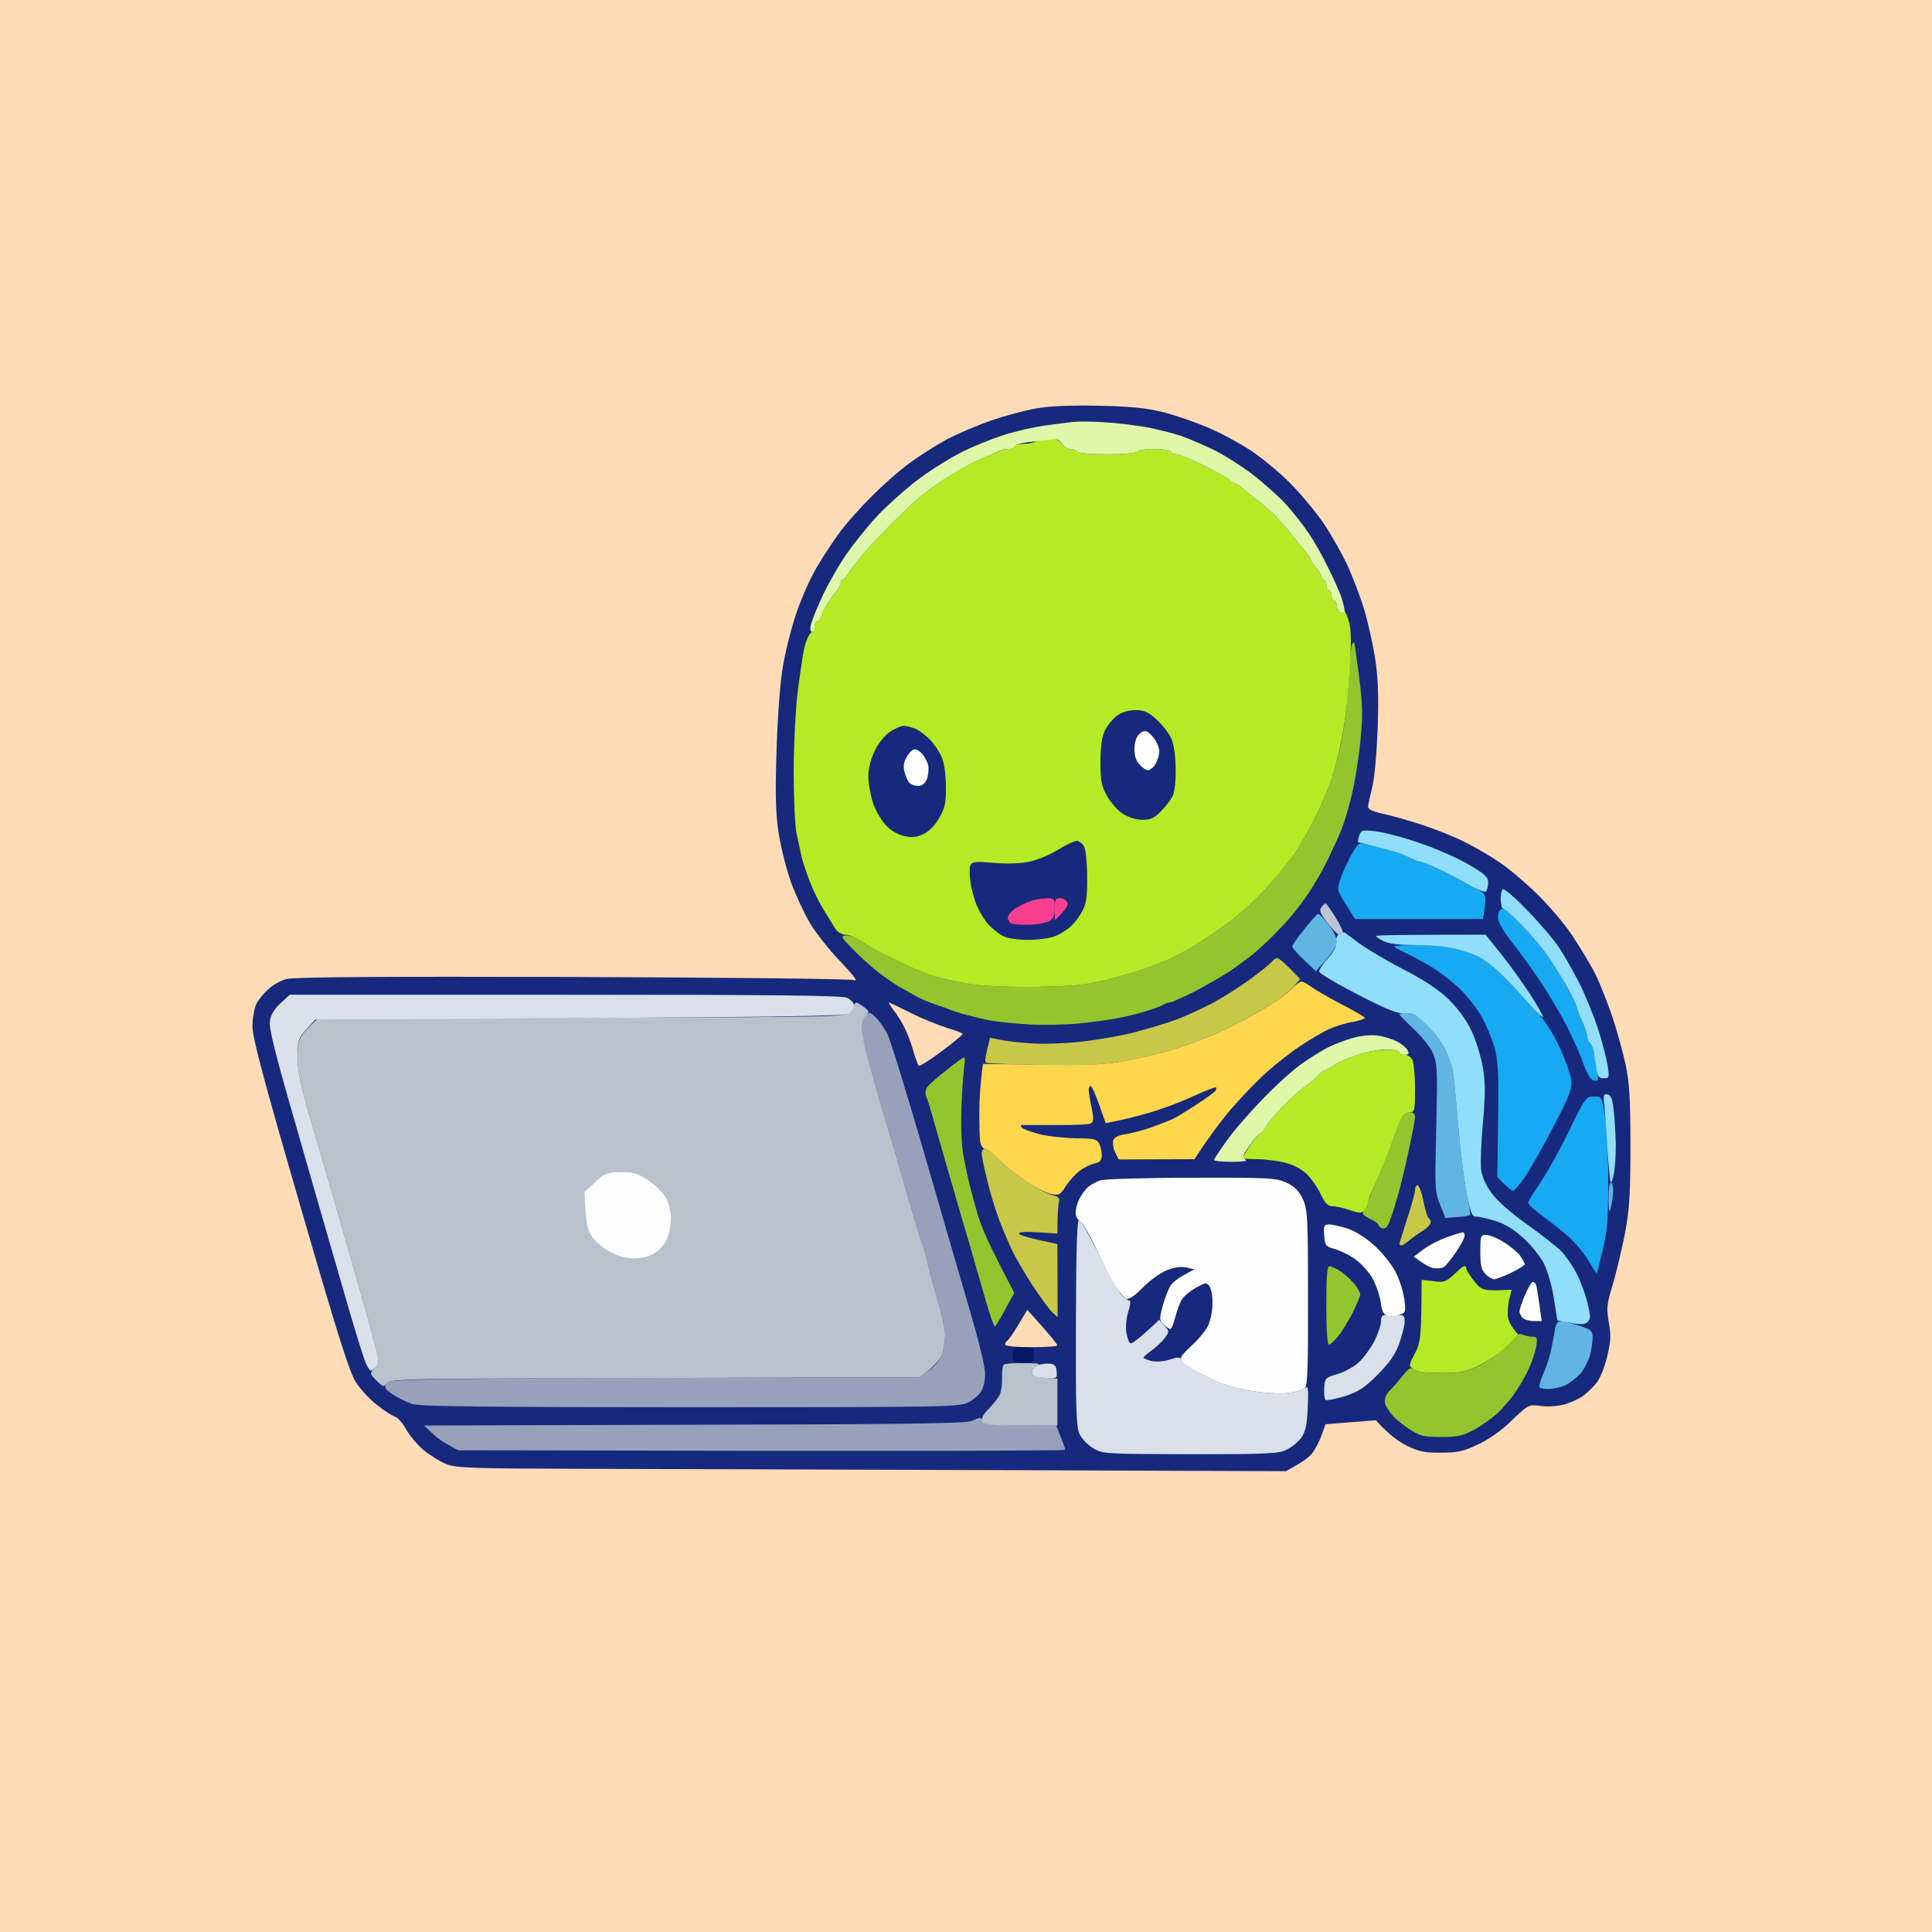 <svg width="4000" height="4000" viewBox="0 0 4000 4000" fill="none" xmlns="http://www.w3.org/2000/svg">
<rect x="0" y="0" width="4000" height="4000" fill="#808080" stroke="none"/>
<g clip-path="url(#clip0_16_582)">
<path d="M0 4000V2000V0H4000V4000H0Z" fill="#FFDCB6"/>
<path d="M2051.36 870.811C2077.84 861.622 2119.46 850.271 2143.25 845.946C2173.52 840.541 2212.98 838.919 2275.68 840C2345.95 841.622 2374.6 844.865 2410.82 854.054C2436.22 860.541 2477.3 875.135 2502.71 885.946C2528.11 896.757 2567.03 917.838 2589.19 932.433C2611.36 947.027 2648.11 977.298 2670.82 1000C2692.98 1022.16 2724.33 1060 2740.55 1083.78C2756.76 1107.57 2778.38 1146.49 2789.73 1170.27C2800.55 1194.05 2815.68 1234.05 2823.79 1259.46C2831.36 1284.87 2841.63 1329.73 2846.49 1359.46C2852.98 1401.08 2854.6 1435.14 2852.44 1505.41C2850.28 1560.54 2845.95 1610.27 2841.09 1629.73C2836.76 1647.57 2832.44 1665.95 2832.44 1670.27C2832.44 1675.68 2842.71 1680.54 2865.95 1685.41C2884.87 1689.73 2921.09 1700 2947.03 1708.65C2973.52 1717.3 3012.44 1732.97 3033.52 1743.78C3055.14 1754.59 3087.57 1773.51 3105.41 1785.95C3123.25 1797.84 3156.76 1825.95 3180 1848.65C3203.25 1870.81 3236.76 1909.73 3254.06 1935.14C3270.82 1960.54 3292.98 1996.76 3302.71 2016.22C3312.44 2035.68 3328.11 2075.68 3338.38 2105.41C3348.11 2135.14 3360.55 2180 3365.95 2205.41C3373.52 2242.16 3375.68 2275.68 3375.68 2372.97C3375.68 2475.68 3373.52 2504.32 3363.79 2556.76C3356.76 2590.81 3345.41 2638.38 3338.38 2662.16C3326.49 2701.08 3325.95 2708.65 3330.82 2737.84C3335.68 2764.32 3335.14 2776.76 3327.57 2808.11C3322.71 2829.19 3312.98 2853.51 3305.95 2862.16C3299.46 2870.81 3286.49 2883.78 3277.84 2889.73C3269.19 2896.22 3251.36 2904.32 3237.84 2908.11C3224.33 2911.35 3202.71 2912.97 3189.19 2910.81C3165.41 2907.57 3164.33 2908.11 3130.82 2940C3110.28 2960.54 3083.79 2979.46 3060.55 2990.27C3030.28 3004.86 3017.84 3007.57 2983.79 3007.57C2950.82 3008.11 2937.84 3005.41 2913.52 2993.51C2897.3 2985.95 2875.68 2970.81 2848.65 2940.54L2744.33 2948.65L2736.76 2970.27C2732.44 2982.16 2724.33 2998.38 2718.38 3006.49C2712.98 3015.14 2697.84 3027.03 2662.17 3045.95L2075.68 3043.78C1752.98 3042.7 1367.57 3041.62 1218.92 3041.08C976.221 3040.54 945.951 3039.46 924.329 3031.35C910.816 3025.95 889.194 3012.43 876.221 3001.62C863.248 2990.27 847.032 2970.81 840.005 2957.84C832.978 2945.41 822.707 2934.05 817.302 2932.97C812.437 2931.35 795.68 2921.08 781.086 2909.19C765.951 2897.84 746.491 2876.76 736.761 2861.62C723.248 2840.54 698.924 2763.24 621.086 2494.59C545.41 2233.51 522.167 2147.03 522.707 2124.32C522.707 2108.11 526.491 2087.03 530.816 2078.38C535.14 2069.73 546.491 2055.68 556.221 2047.57C565.41 2038.92 582.167 2029.73 592.978 2027.03C607.032 2022.7 796.761 2021.62 1183.79 2022.7C1497.3 2023.78 1760 2026.49 1767.57 2029.19C1777.3 2032.97 1769.73 2022.16 1740.55 1991.35C1717.84 1968.11 1689.19 1931.89 1676.76 1910.81C1664.33 1889.73 1647.03 1852.43 1637.84 1827.03C1628.65 1801.62 1617.3 1756.76 1612.44 1727.03C1605.95 1685.41 1604.87 1647.57 1607.57 1559.46C1609.19 1496.76 1614.6 1420.54 1619.46 1389.19C1623.79 1357.84 1636.76 1305.95 1647.57 1272.97C1658.92 1238.92 1678.38 1194.59 1693.52 1170.27C1707.57 1146.49 1729.73 1113.51 1742.17 1097.3C1754.6 1081.08 1782.71 1049.19 1805.41 1027.03C1827.57 1004.32 1862.71 973.514 1883.79 958.379C1904.87 942.703 1940 920.541 1962.17 908.649C1984.33 897.298 2024.87 880 2051.36 870.811Z" fill="#16297C"/>
<path d="M1437.84 2949.73C1855.68 2949.19 2000.54 2947.03 2010.81 2942.16C2018.38 2938.92 2025.95 2935.68 2028.11 2935.68C2030.81 2935.14 2033.51 2938.92 2035.13 2943.24C2037.3 2949.73 2050.81 2951.35 2186.49 2950.81L2195.68 2974.05C2201.08 2987.03 2205.4 2998.92 2205.4 3001.62C2205.4 3003.78 1922.7 3004.86 948.648 3002.7L927.027 2990.81C915.135 2984.86 899.459 2972.97 878.378 2951.35L1437.84 2949.73Z" fill="#97A1BA"/>
<path d="M2136.76 2842.16C2135.68 2836.22 2140 2830.27 2147.57 2827.03H2147.03C2154.05 2824.32 2165.4 2822.7 2172.97 2823.24C2183.24 2824.32 2187.03 2827.57 2187.57 2839.46C2189.19 2853.51 2188.65 2854.05 2163.78 2852.97C2143.78 2851.89 2137.84 2849.19 2136.76 2842.16Z" fill="#D9E0E9"/>
<path d="M2074.6 2852.43C2074.06 2839.46 2075.68 2827.03 2078.38 2825.41C2081.09 2823.24 2100 2821.62 2121.09 2822.16C2150.27 2822.16 2156.76 2823.78 2147.03 2827.57C2140 2830.27 2135.68 2836.22 2136.76 2841.62C2137.84 2849.19 2143.79 2851.89 2189.19 2854.05V2951.35H2113.52C2050.82 2951.35 2037.3 2949.73 2033.52 2943.24C2030.82 2937.3 2035.14 2929.19 2046.49 2917.3C2056.22 2907.57 2066.49 2894.59 2069.73 2887.57C2072.98 2881.08 2075.14 2864.86 2074.6 2852.43Z" fill="#B8C2CC"/>
<path d="M2118.92 2821.62C2098.38 2821.62 2097.3 2820.54 2097.3 2805.41C2097.3 2790.27 2098.38 2789.19 2118.92 2789.19C2139.46 2789.19 2140.54 2790.27 2140.54 2805.41C2140.54 2820.54 2139.46 2821.62 2118.92 2821.62Z" fill="#081764"/>
<path d="M3062.16 2827.57C3081.62 2817.84 3104.32 2801.08 3118.92 2785.41C3137.29 2764.32 3144.86 2759.46 3152.43 2763.24C3157.83 2765.41 3167.02 2767.57 3172.97 2767.57C3182.7 2767.57 3183.24 2770.27 3180.54 2788.11C3178.37 2798.92 3171.89 2818.92 3165.94 2832.43C3160 2845.95 3147.56 2867.57 3138.37 2881.08C3129.73 2894.59 3112.43 2914.59 3100.54 2925.95C3088.1 2936.76 3066.48 2952.43 3051.35 2960.54C3029.19 2972.43 3017.29 2975.13 2983.78 2975.13C2948.65 2975.13 2940 2972.97 2920.54 2960.54C2907.56 2952.43 2891.35 2939.46 2883.78 2931.35C2876.21 2922.7 2868.65 2910.81 2867.56 2904.32C2865.94 2896.22 2869.19 2887.57 2876.75 2879.46C2883.78 2872.97 2895.67 2858.92 2903.78 2848.65C2916.75 2831.89 2920 2830.27 2929.73 2836.76C2936.21 2840.54 2958.37 2843.24 2984.86 2843.24C3023.24 2842.7 3034.59 2840.54 3062.16 2827.57Z" fill="#95C52E"/>
<path d="M3210.27 2800C3212.98 2786.49 3217.3 2766.49 3218.92 2755.68V2755.14C3221.09 2741.08 3224.87 2735.14 3231.36 2735.14C3236.22 2735.14 3253.52 2739.46 3269.19 2744.32C3295.14 2752.97 3297.3 2755.68 3297.3 2770.27C3297.3 2778.92 3294.6 2795.68 3291.9 2806.49C3288.65 2817.84 3280 2834.59 3271.9 2844.32C3263.25 2853.51 3248.65 2864.32 3239.46 2868.65C3229.73 2872.43 3215.14 2875.68 3207.03 2875.68C3198.38 2875.68 3190.27 2874.59 3188.11 2872.97C3185.41 2871.35 3188.65 2860 3194.06 2847.03C3200 2834.59 3207.03 2813.51 3210.27 2800Z" fill="#61B5E3"/>
<path d="M2844.86 2777.84C2852.97 2761.62 2859.46 2742.7 2859.46 2735.14C2859.46 2722.7 2861.62 2721.62 2883.78 2721.62C2906.48 2721.62 2908.1 2722.7 2908.1 2736.22C2908.1 2744.86 2902.7 2765.41 2896.75 2782.16C2888.1 2805.41 2876.21 2822.16 2851.89 2846.49C2824.86 2873.51 2812.43 2881.62 2783.78 2890.81C2764.32 2896.76 2746.48 2900 2744.32 2898.38C2742.16 2896.22 2741.08 2884.86 2741.62 2873.51C2743.24 2853.51 2744.32 2851.89 2767.56 2845.41C2781.08 2841.62 2800.54 2831.35 2810.81 2822.7C2821.08 2814.05 2836.21 2794.05 2844.86 2777.84Z" fill="#D9E0E9"/>
<path d="M2084.87 2776.22C2087.57 2775.13 2097.84 2760.54 2108.11 2743.24L2127.03 2711.89L2157.84 2746.49C2174.6 2765.41 2188.65 2782.7 2189.19 2785.41C2189.19 2787.57 2164.87 2789.19 2135.14 2789.19C2102.7 2789.19 2081.08 2787.03 2081.08 2783.78C2081.08 2781.08 2082.7 2777.3 2084.87 2776.22Z" fill="#FFDCB6"/>
<path d="M3145.95 2715.14C3145.95 2711.35 3150.81 2696.22 3157.3 2681.08C3163.78 2666.49 3170.81 2654.05 3173.51 2654.05C3176.22 2654.05 3179.46 2657.3 3180.54 2660.54C3181.62 2664.32 3184.86 2682.7 3191.89 2735.14H3175.68C3167.03 2735.14 3156.22 2732.43 3152.43 2728.65C3148.65 2724.86 3145.95 2718.38 3145.95 2715.14Z" fill="#FEFEFE"/>
<path d="M2440 2707.03C2447.02 2685.95 2452.97 2678.38 2471.35 2668.65C2488.1 2658.92 2495.67 2657.3 2501.08 2661.62C2505.4 2664.87 2509.73 2675.14 2511.35 2683.78C2512.97 2692.43 2511.89 2709.73 2508.64 2721.62C2505.94 2733.51 2495.67 2753.51 2487.02 2765.95C2477.83 2778.38 2458.91 2795.14 2444.86 2803.24C2428.1 2812.97 2410.81 2818.38 2396.21 2818.38C2383.78 2818.92 2371.89 2817.3 2369.19 2815.14C2367.02 2812.97 2371.89 2805.41 2381.08 2798.92C2389.73 2791.89 2402.16 2780.54 2409.19 2772.97C2416.21 2765.41 2423.78 2753.51 2426.48 2745.95C2429.19 2738.38 2435.13 2721.08 2440 2707.03Z" fill="#16297C"/>
<path d="M2751.35 2783.78C2748.11 2783.78 2745.95 2752.97 2745.95 2702.7C2745.95 2641.62 2747.57 2621.62 2752.43 2621.62C2756.22 2621.62 2767.03 2626.49 2775.68 2632.43C2784.32 2638.38 2797.3 2649.73 2804.32 2658.38C2810.81 2666.49 2816.22 2676.22 2816.22 2680C2816.22 2683.24 2809.19 2700.54 2800.54 2717.84C2791.89 2734.59 2778.92 2756.76 2770.81 2765.95C2763.24 2775.68 2754.59 2783.78 2751.35 2783.78Z" fill="#95C52E"/>
<path d="M2358.38 2674.59C2368.65 2660.54 2387.57 2645.41 2405.4 2636.22C2421.62 2628.11 2440 2621.62 2445.94 2621.62C2451.89 2621.62 2460.54 2623.78 2464.86 2626.49C2471.35 2629.73 2468.65 2632.43 2454.59 2638.38C2444.32 2642.7 2431.35 2651.89 2425.94 2659.46C2420 2667.03 2411.89 2686.49 2407.02 2702.7C2400.54 2725.41 2392.43 2738.38 2372.43 2758.38C2357.84 2772.43 2343.78 2782.7 2340.54 2781.08C2337.29 2779.46 2333.51 2770.27 2331.89 2761.08C2330.27 2751.35 2331.35 2732.97 2334.59 2720.54C2337.84 2707.57 2348.65 2687.03 2358.38 2674.59Z" fill="#16297C"/>
<path d="M2967.56 2652.43C2990.27 2655.68 2993.51 2654.05 3012.97 2636.22C3030.27 2620 3034.05 2617.84 3035.67 2625.95C3036.75 2630.81 3044.86 2643.78 3053.51 2654.05C3068.1 2671.89 3070.81 2672.97 3129.73 2670.27L3125.94 2685.41C3123.24 2693.51 3121.62 2708.65 3121.62 2719.46C3121.62 2731.89 3125.94 2743.78 3143.24 2762.7L3118.91 2787.03C3105.4 2800.54 3080 2818.38 3062.16 2827.03C3034.05 2840.54 3023.24 2842.7 2983.78 2842.7C2952.43 2842.7 2934.59 2840.54 2927.02 2835.14C2916.21 2827.57 2916.21 2827.03 2929.73 2801.62C2941.62 2778.38 2942.7 2768.65 2943.24 2649.73L2967.56 2652.43Z" fill="#B6EA24"/>
<path d="M3075.68 2637.84C3067.03 2629.19 3064.87 2620 3064.87 2591.89C3064.87 2558.92 3065.41 2556.76 3076.76 2556.76C3083.79 2556.76 3100 2563.24 3113.52 2571.89C3127.03 2580 3142.16 2592.97 3147.57 2600C3152.43 2607.57 3156.76 2615.14 3156.76 2617.3C3156.76 2620 3143.79 2627.57 3128.65 2635.14C3112.97 2642.7 3096.76 2648.65 3093.52 2648.65C3089.73 2648.65 3081.62 2643.78 3075.68 2637.84Z" fill="#FEFEFE"/>
<path d="M2948.11 2585.95C2960 2577.3 2982.16 2565.95 2996.76 2561.08C3011.89 2555.68 3025.95 2551.89 3028.11 2551.35C3030.81 2551.35 3032.43 2554.59 3032.43 2558.38C3032.97 2561.62 3024.87 2576.76 3015.14 2591.35C3005.41 2605.95 2993.52 2620.54 2989.19 2623.24C2984.87 2625.95 2975.14 2627.03 2967.57 2625.41C2960 2623.78 2948.11 2617.84 2927.03 2601.62L2948.11 2585.95Z" fill="#FEFEFE"/>
<path d="M2762.16 2585.41C2744.87 2581.08 2743.25 2578.38 2741.62 2557.84C2740 2537.3 2741.08 2535.14 2752.43 2535.14C2759.46 2535.14 2777.3 2539.46 2791.89 2544.32C2808.11 2550.27 2830.27 2564.32 2848.11 2581.08C2863.79 2595.68 2883.25 2620.54 2890.27 2635.14C2897.84 2650.27 2905.41 2674.59 2907.57 2690.27C2910.81 2716.76 2910.27 2718.38 2897.3 2721.62C2889.73 2723.78 2878.92 2724.32 2872.97 2723.24C2864.33 2721.62 2861.08 2715.68 2858.38 2694.59C2855.68 2679.46 2848.11 2657.3 2840.54 2644.86C2832.97 2631.89 2816.76 2614.59 2804.33 2605.95C2791.35 2597.3 2772.43 2588.11 2762.16 2585.41Z" fill="#FEFEFE"/>
<path d="M2235.14 2969.19C2228.11 2954.59 2227.03 2915.14 2227.57 2737.3C2228.11 2580.54 2229.73 2523.78 2234.6 2525.41C2237.84 2526.49 2256.22 2559.46 2275.68 2598.38C2295.14 2637.3 2315.68 2674.05 2321.62 2680.54C2327.57 2687.03 2334.6 2692.43 2337.84 2692.43C2341.08 2692.43 2340.54 2701.08 2336.22 2715.13C2331.89 2728.11 2330.27 2746.49 2331.89 2758.38C2333.51 2769.19 2337.3 2779.46 2340.54 2781.08C2343.24 2782.7 2357.84 2772.43 2400 2732.43L2410.81 2744.86C2421.08 2756.22 2421.08 2757.3 2411.89 2769.73C2407.03 2776.76 2394.6 2788.11 2385.41 2795.14C2375.68 2802.16 2367.57 2809.19 2367.57 2810.81C2367.57 2812.43 2374.6 2815.13 2383.79 2817.84C2393.51 2820 2408.65 2818.92 2421.08 2815.13C2438.92 2809.19 2442.7 2809.19 2447.03 2816.22C2449.73 2820.54 2465.41 2831.89 2481.62 2841.08C2497.84 2850.27 2521.62 2861.62 2535.14 2866.49C2548.65 2871.35 2578.92 2878.38 2602.7 2881.62C2626.49 2884.86 2656.76 2885.95 2670.27 2883.78C2683.79 2881.62 2697.84 2877.3 2702.16 2874.05C2708.65 2868.65 2709.19 2874.59 2707.57 2914.59C2705.95 2950.81 2702.7 2964.86 2694.06 2976.76C2688.11 2984.86 2674.6 2996.22 2664.33 3001.08C2648.11 3009.73 2627.03 3010.81 2464.87 3010.81L2464.27 3010.81C2287.56 3010.27 2283.22 3010.26 2263.24 2998.38C2251.89 2991.89 2239.46 2978.38 2235.14 2969.19Z" fill="#D9E0E9"/>
<path d="M2913.51 2522.7C2922.7 2495.68 2929.73 2468.65 2929.73 2463.78V2463.24C2929.73 2458.38 2931.89 2454.05 2935.13 2454.05C2937.84 2454.05 2943.78 2469.19 2947.03 2487.03C2950.81 2505.41 2955.68 2521.08 2957.84 2522.16C2960.54 2523.24 2962.16 2527.57 2962.16 2530.81C2962.16 2534.59 2955.68 2541.62 2947.57 2547.03C2938.92 2551.89 2926.49 2561.08 2918.92 2567.03C2911.35 2573.51 2903.78 2578.38 2901.62 2578.38C2898.92 2578.38 2897.3 2577.3 2897.3 2575.68C2897.3 2574.05 2904.86 2550.27 2913.51 2522.7Z" fill="#C8C848"/>
<path d="M3335.13 2500C3331.89 2512.97 3330.81 2509.19 3330.27 2482.7V2482.16C3330.27 2463.24 3331.89 2448.65 3335.13 2448.65C3337.84 2448.65 3340 2456.76 3340 2465.95C3339.46 2475.68 3337.29 2491.35 3335.13 2500Z" fill="#61B5E3"/>
<path d="M2251.89 2458.38C2257.84 2452.97 2269.73 2446.49 2278.38 2443.78C2287.03 2441.08 2372.43 2438.38 2467.57 2438.38C2629.19 2437.84 2642.16 2438.92 2663.78 2448.65C2680.54 2456.76 2689.19 2465.41 2697.3 2482.16C2707.03 2503.78 2708.11 2517.84 2708.11 2686.49C2708.65 2828.11 2707.03 2869.19 2701.62 2874.05C2697.84 2877.3 2683.78 2881.62 2670.27 2883.78C2656.76 2885.95 2626.49 2884.87 2602.7 2881.62C2578.92 2878.38 2548.65 2871.35 2535.14 2866.49C2521.62 2861.62 2498.92 2850.81 2483.78 2842.7C2469.19 2834.59 2452.97 2824.32 2448.65 2819.46C2441.62 2811.35 2443.24 2808.65 2465.41 2787.57C2479.46 2775.14 2495.14 2756.22 2500.54 2745.95C2505.95 2735.68 2510.27 2714.59 2510.27 2699.46C2510.81 2684.32 2507.57 2668.11 2504.32 2663.24C2497.84 2654.59 2495.68 2655.14 2474.59 2667.03C2461.62 2674.59 2448.65 2685.95 2445.41 2692.97C2441.62 2700 2436.22 2715.68 2432.97 2728.11C2429.73 2741.08 2425.41 2751.35 2423.24 2751.35C2420.54 2751.89 2414.59 2747.57 2409.19 2742.16C2400 2732.97 2400 2730.27 2407.57 2702.7C2411.89 2686.49 2419.46 2667.57 2424.32 2660.54C2428.65 2654.05 2441.62 2643.78 2472.97 2628.11L2456.76 2624.32C2445.95 2621.62 2431.89 2623.78 2416.22 2629.73C2402.7 2635.14 2380.54 2650.81 2366.49 2665.41C2350.81 2681.62 2337.3 2690.81 2332.43 2689.19C2328.11 2687.57 2317.84 2676.22 2309.73 2663.24C2302.16 2650.81 2283.78 2615.68 2269.19 2584.87C2255.14 2554.59 2239.46 2528.65 2235.14 2527.03C2230.81 2525.41 2227.03 2518.38 2227.03 2510.81C2227.03 2503.24 2230.27 2490.81 2234.59 2482.16C2238.92 2474.05 2246.49 2463.24 2251.89 2458.38Z" fill="#FEFEFE"/>
<path d="M2043.78 2443.24C2037.3 2417.84 2032.43 2392.97 2032.43 2388.11V2387.57C2032.43 2382.7 2035.67 2378.38 2038.92 2378.38C2042.7 2378.38 2055.67 2388.11 2067.57 2400.54C2079.46 2412.43 2104.86 2432.97 2124.32 2445.95C2143.78 2458.92 2167.57 2471.89 2177.3 2474.05C2191.89 2477.3 2194.59 2480.54 2192.43 2489.19C2190.81 2495.14 2189.19 2511.89 2189.19 2554.05L2148.65 2551.35C2122.7 2549.73 2108.65 2550.81 2109.73 2554.05C2110.81 2557.3 2129.19 2563.24 2189.19 2575.68L2189.73 2727.03L2177.84 2716.22C2171.89 2710.27 2154.05 2685.95 2138.38 2662.16C2122.7 2638.38 2103.78 2605.41 2095.67 2589.19C2088.11 2572.97 2075.67 2543.78 2068.11 2524.32C2061.08 2504.86 2049.73 2468.65 2043.78 2443.24Z" fill="#C8C848"/>
<path d="M2887.02 2351.35C2893.51 2331.89 2901.08 2312.97 2903.78 2309.73V2309.19C2907.02 2305.95 2914.05 2302.7 2919.45 2302.7C2925.4 2302.7 2929.73 2306.49 2929.73 2311.89C2929.73 2317.3 2923.78 2349.73 2916.21 2383.78C2909.18 2417.84 2898.37 2461.62 2892.43 2481.08C2887.02 2500.54 2879.45 2522.7 2876.21 2530.81C2872.43 2540.54 2867.56 2544.86 2862.16 2543.24C2857.83 2541.62 2854.05 2538.92 2854.05 2536.22C2854.59 2534.05 2847.02 2528.65 2837.83 2524.32C2828.64 2520 2821.08 2514.59 2821.62 2511.89C2821.62 2509.73 2823.78 2503.78 2826.48 2498.38C2829.18 2493.51 2835.13 2480.54 2839.45 2470.27C2843.78 2460 2851.35 2441.62 2856.75 2429.73C2861.62 2417.84 2868.1 2403.24 2870.27 2397.3C2872.97 2391.35 2880.54 2370.81 2887.02 2351.35Z" fill="#95C52E"/>
<path d="M3192.44 2443.24C3207.03 2421.08 3233.52 2372.97 3250.82 2336.76V2336.22C3281.63 2273.51 3283.79 2270.27 3299.47 2270.27C3316.22 2270.27 3316.22 2270.27 3323.25 2311.89C3326.49 2335.14 3329.74 2396.22 3329.74 2447.03C3329.74 2523.78 3327.57 2549.19 3318.38 2587.57C3311.9 2614.05 3306.49 2635.68 3305.95 2636.76C3305.95 2637.3 3297.84 2625.41 3288.65 2609.73C3279.47 2594.05 3258.92 2569.73 3242.71 2556.22C3226.49 2542.7 3201.63 2523.24 3187.57 2512.97C3173.52 2502.7 3162.71 2492.43 3163.79 2489.19C3164.87 2485.95 3177.84 2465.41 3192.44 2443.24Z" fill="#17A9F2"/>
<path d="M3328.1 2380C3325.94 2341.62 3322.7 2300 3321.62 2287.57C3318.91 2267.03 3320 2264.32 3328.1 2265.95C3335.67 2267.03 3338.37 2275.14 3341.08 2300C3343.24 2317.84 3344.86 2349.19 3345.4 2370.27C3345.4 2391.35 3343.78 2417.3 3341.62 2428.65C3339.46 2439.46 3336.75 2448.65 3335.13 2448.65C3333.51 2448.65 3330.81 2417.84 3328.1 2380Z" fill="#91DEFB"/>
<path d="M1920 2250.27C1923.78 2245.41 1941.62 2229.73 1959.46 2215.68C1977.29 2201.08 1993.51 2189.73 1995.67 2189.19C1997.84 2189.19 1998.38 2195.68 1996.75 2204.32C1995.13 2212.43 1992.43 2249.19 1990.81 2286.49C1989.19 2330.27 1990.27 2367.03 1994.59 2391.89C1998.38 2412.97 2004.86 2443.24 2009.19 2459.46C2013.51 2475.68 2018.92 2496.76 2021.62 2505.41C2023.78 2514.05 2030.81 2535.14 2037.84 2551.35C2044.32 2567.57 2061.08 2602.7 2100 2676.76L2081.08 2711.35C2070.81 2730.81 2061.08 2745.95 2059.46 2745.95C2057.84 2745.95 2051.35 2727.03 2044.32 2704.32C2037.84 2681.08 2027.02 2645.41 2021.08 2624.32C2015.13 2603.24 2005.94 2570.81 2000 2551.35C1994.05 2531.89 1984.32 2497.84 1977.84 2475.68C1971.89 2453.51 1964.32 2429.19 1962.16 2421.62C1960 2414.05 1955.13 2397.3 1951.35 2383.78C1947.57 2370.27 1942.7 2353.51 1940.54 2345.95C1938.38 2338.38 1933.51 2321.62 1929.73 2308.11C1925.94 2294.59 1921.08 2278.38 1918.38 2271.89C1915.13 2263.24 1915.67 2256.76 1920 2250.27Z" fill="#95C52E"/>
<path d="M2760 2206.49C2768.11 2201.62 2788.11 2191.89 2804.86 2185.41C2822.16 2178.92 2848.65 2174.05 2866.49 2173.51C2883.78 2172.97 2897.3 2175.14 2897.3 2178.38C2897.3 2181.08 2902.16 2183.78 2908.11 2183.78C2914.05 2183.78 2921.62 2188.65 2924.32 2194.59C2927.03 2200.54 2929.73 2227.03 2929.73 2254.05C2929.73 2296.76 2928.65 2302.7 2920.54 2302.7C2915.13 2302.16 2908.11 2305.41 2904.86 2309.19C2901.62 2312.97 2893.51 2331.89 2887.03 2351.35C2880.54 2370.81 2872.97 2391.35 2870.27 2397.3C2868.11 2403.24 2861.62 2417.84 2856.76 2429.73C2851.89 2441.62 2843.78 2458.92 2840 2467.57C2835.68 2476.22 2832.43 2485.95 2831.89 2489.19C2831.89 2491.89 2829.19 2498.92 2825.41 2503.78C2819.46 2512.43 2817.3 2512.97 2794.59 2505.41C2781.08 2500.54 2764.86 2497.3 2758.38 2497.3C2749.19 2497.3 2743.24 2491.35 2735.13 2474.05C2729.73 2461.62 2717.3 2443.24 2708.11 2433.51C2697.84 2422.7 2681.62 2412.97 2663.78 2408.11C2648.11 2403.78 2621.08 2400 2604.32 2400C2587.03 2400 2572.97 2398.92 2572.97 2397.3C2572.97 2395.68 2580.54 2383.78 2589.19 2370.27C2598.38 2356.76 2607.03 2345.95 2609.73 2345.95C2611.89 2345.95 2617.3 2339.46 2622.16 2331.35C2627.03 2322.7 2642.7 2303.78 2657.3 2289.19C2671.89 2274.05 2692.43 2256.22 2702.7 2248.65C2712.97 2241.62 2725.41 2231.35 2729.73 2225.95C2734.05 2221.08 2739.46 2216.76 2742.16 2216.22C2744.32 2216.22 2752.43 2211.89 2760 2206.49Z" fill="#B6EA24"/>
<path d="M2750.27 2168.11C2762.7 2162.16 2785.95 2152.97 2801.62 2148.65C2817.3 2144.32 2839.46 2142.16 2851.35 2143.78C2863.24 2145.41 2881.08 2150.81 2891.35 2155.68C2901.08 2160.54 2911.89 2169.19 2914.05 2174.05C2917.84 2181.62 2916.76 2183.78 2908.11 2183.78C2902.16 2183.78 2897.3 2181.62 2897.3 2178.38C2897.3 2175.13 2884.32 2172.97 2869.19 2172.97C2853.51 2172.97 2825.95 2178.38 2808.11 2184.32C2790.27 2190.81 2769.19 2200.54 2761.08 2205.95C2752.43 2211.89 2744.32 2216.22 2742.16 2216.22C2739.46 2216.76 2734.05 2221.08 2729.73 2225.95C2725.41 2231.35 2712.97 2241.62 2702.7 2248.65C2692.43 2256.22 2671.89 2274.05 2657.3 2289.19C2642.7 2303.78 2627.03 2322.7 2622.16 2331.35C2617.3 2339.46 2611.89 2345.95 2609.73 2345.95C2607.03 2345.95 2597.3 2357.3 2588.11 2370.81C2572.97 2391.89 2571.35 2396.76 2578.38 2400.54C2583.78 2403.78 2573.51 2405.41 2550.27 2405.41C2529.73 2405.41 2513.51 2403.78 2513.51 2401.62C2514.05 2398.92 2525.41 2381.62 2539.46 2362.16C2552.97 2342.7 2586.49 2304.32 2613.51 2276.22C2640 2248.65 2676.76 2215.13 2694.59 2202.7C2712.43 2190.27 2737.3 2174.59 2750.27 2168.11Z" fill="#DFF7A9"/>
<path d="M2924.86 2128.65C2909.73 2114.05 2897.3 2101.62 2897.3 2100C2897.3 2098.38 2904.86 2097.3 2913.51 2097.3C2925.4 2097.3 2936.22 2103.78 2954.05 2121.62C2967.57 2135.14 2984.32 2157.3 2991.35 2171.35C2998.38 2185.95 3005.95 2205.95 3007.57 2216.22C3009.73 2226.49 3014.59 2277.84 3018.92 2329.73C3023.24 2381.62 3031.35 2444.32 3036.22 2468.65C3041.62 2492.97 3044.86 2514.05 3043.24 2515.68C3041.62 2517.3 3029.73 2519.46 2992.43 2521.62L2981.62 2494.59C2971.89 2470.81 2970.81 2458.38 2972.43 2389.19C2973.51 2345.95 2974.59 2285.41 2975.13 2254.05C2975.13 2205.95 2973.51 2194.05 2964.32 2175.68C2957.84 2163.78 2940.54 2142.7 2924.86 2128.65Z" fill="#61B5E3"/>
<path d="M1782.7 2128.11C1782.16 2118.38 1784.86 2107.57 1789.19 2103.78C1793.51 2100 1798.92 2097.3 1801.08 2097.3C1803.24 2097.3 1810.27 2102.7 1816.22 2109.73C1822.16 2116.22 1831.89 2130.27 1837.3 2140.54C1842.7 2150.81 1875.68 2257.84 1910.81 2378.38C1945.4 2498.92 1988.65 2647.03 2006.49 2708.11C2024.86 2769.19 2039.46 2829.73 2039.46 2843.24C2040 2856.76 2036.22 2873.51 2031.35 2881.08C2026.49 2888.65 2014.05 2898.92 2003.24 2904.32C1984.86 2912.97 1945.95 2913.51 1428.65 2913.51C1014.59 2913.51 868.108 2911.89 854.054 2907.03C843.783 2903.78 825.945 2895.14 815.135 2888.11C797.837 2877.3 795.135 2874.05 799.999 2864.86C805.398 2854.07 811.335 2854.05 1900.95 2851.36L1905.4 2851.35L1925.95 2835.14C1938.92 2824.86 1948.65 2811.89 1951.89 2800C1954.59 2789.73 1956.76 2772.43 1956.76 2762.16C1956.76 2751.89 1949.19 2717.84 1940 2686.49C1930.81 2655.14 1921.08 2620 1918.92 2608.11C1916.22 2596.22 1911.35 2578.92 1908.11 2570.27C1904.32 2561.62 1891.35 2517.84 1878.38 2472.97C1865.4 2428.65 1848.11 2367.57 1838.92 2337.84C1829.73 2308.11 1814.05 2252.97 1803.24 2215.14C1792.43 2176.76 1783.24 2137.84 1782.7 2128.11Z" fill="#97A1BA"/>
<path d="M1887.56 2164.86C1881.08 2143.24 1868.1 2116.22 1857.29 2101.62V2101.08C1846.48 2087.03 1838.92 2075.68 1840.54 2075.68C1842.16 2075.68 1862.16 2085.41 1884.86 2096.76C1908.1 2108.65 1942.16 2122.16 1960.54 2128.11C1979.46 2133.51 1994.05 2139.46 1992.97 2141.08C1992.43 2143.24 1972.43 2159.46 1948.65 2177.3C1924.86 2195.14 1903.78 2208.11 1902.16 2206.49C1900 2204.32 1893.51 2185.95 1887.56 2164.86Z" fill="#FFDCB6"/>
<path d="M1721.62 2103.24C1754.05 2100.54 1760 2098.38 1764.32 2088.11V2087.57C1767.57 2081.08 1770.81 2075.68 1772.43 2075.68C1774.05 2075.14 1781.62 2079.46 1788.65 2084.87C1800 2094.05 1800.54 2095.14 1792.43 2102.7C1787.03 2107.03 1783.24 2118.92 1783.78 2128.11C1783.78 2137.84 1792.43 2176.76 1803.24 2214.59C1814.05 2252.97 1829.73 2308.11 1838.92 2337.84C1848.11 2367.57 1865.41 2428.11 1878.38 2472.97C1891.35 2517.3 1904.32 2561.62 1908.11 2570.27C1911.35 2578.92 1916.22 2596.22 1918.92 2608.11C1921.08 2620 1930.81 2655.14 1940 2686.49C1949.19 2717.84 1956.76 2751.89 1956.76 2762.16C1956.76 2772.43 1954.59 2789.73 1951.89 2800C1948.65 2811.89 1938.92 2824.87 1905.41 2851.35L1356.76 2852.97C842.162 2854.05 807.567 2854.59 801.081 2863.78C795.135 2872.43 793.513 2871.89 779.459 2858.38C765.405 2844.32 765.405 2843.24 774.054 2834.05C779.459 2828.65 783.783 2820 783.783 2814.59C783.783 2809.73 759.459 2719.46 729.189 2614.59C699.459 2510.27 661.621 2380 645.405 2325.41C621.621 2244.87 616.216 2220 616.216 2187.57C616.756 2149.73 617.297 2148.11 658.378 2108.11L1170.81 2107.57C1452.97 2107.03 1701.08 2105.41 1721.62 2103.24Z" fill="#B8C2CC"/>
<path d="M1210.27 2467.57L1232.43 2447.57V2447.03C1252.43 2428.65 1257.3 2427.03 1285.41 2427.03C1311.35 2426.49 1320.54 2429.19 1342.7 2444.32C1357.3 2454.05 1374.06 2470.81 1379.46 2481.08C1384.87 2491.35 1389.19 2510.27 1389.19 2522.7C1389.19 2535.68 1385.41 2554.59 1381.08 2564.86C1376.76 2575.13 1364.87 2588.65 1355.14 2594.59C1344.87 2601.08 1328.65 2605.41 1313.52 2605.41C1298.92 2605.41 1279.46 2600.54 1265.41 2592.97C1251.89 2586.49 1235.14 2572.97 1227.57 2562.7C1216.22 2547.57 1212.98 2536.76 1210.27 2467.57Z" fill="#FEFEFE"/>
<path d="M558.914 2113.51C560.536 2101.08 568.644 2088.11 580.536 2077.3L599.995 2059.46H1170.27C1615.67 2059.46 1743.78 2061.08 1754.05 2065.95C1761.62 2069.73 1768.1 2076.76 1768.1 2081.08C1768.1 2085.41 1763.78 2092.97 1758.91 2097.3C1750.81 2104.32 1678.37 2105.95 652.968 2110.81L634.59 2130.81C617.293 2150.27 616.211 2153.51 616.211 2189.19C616.211 2219.46 622.157 2247.57 645.401 2325.41C661.617 2380 699.455 2510.27 729.184 2614.59C759.455 2719.46 783.779 2809.73 783.779 2814.59C783.779 2820 781.076 2827.57 777.293 2830.81C773.509 2834.59 769.725 2837.84 767.563 2837.84C765.941 2837.84 761.617 2831.35 757.833 2823.24C753.509 2815.14 730.806 2741.08 707.563 2659.46C683.779 2577.84 639.995 2425.41 610.266 2321.62C569.184 2179.46 556.211 2127.57 558.914 2113.51Z" fill="#D9E0E9"/>
<path d="M2624.32 2083.78C2645.4 2070.81 2668.11 2054.05 2675.13 2046.49C2682.16 2038.92 2690.81 2032.43 2694.05 2032.43C2697.3 2031.89 2705.94 2036.76 2713.51 2042.16C2721.08 2048.11 2749.19 2064.32 2775.67 2078.38C2802.7 2091.89 2824.86 2105.41 2825.94 2107.03C2826.49 2109.19 2815.67 2112.97 2801.62 2115.68C2787.03 2117.84 2765.94 2124.32 2754.05 2129.73C2742.16 2134.59 2714.05 2150.81 2692.43 2165.41C2670.27 2180 2634.05 2208.65 2611.89 2229.73C2589.73 2250.81 2556.76 2285.95 2538.92 2308.11C2521.08 2330.27 2498.92 2360 2472.97 2400L2316.22 2400.54L2308.65 2385.41C2304.86 2377.3 2303.24 2365.95 2304.86 2360.54C2307.03 2354.59 2316.22 2350.27 2331.35 2348.11C2343.78 2345.95 2367.57 2340 2383.78 2334.05C2400 2328.11 2419.46 2320.54 2427.03 2317.3C2434.59 2314.05 2457.3 2300 2477.84 2286.49C2498.38 2272.97 2515.67 2260.54 2516.76 2257.84C2517.84 2255.68 2518.38 2252.97 2517.84 2251.35C2516.76 2249.73 2495.67 2258.38 2470.27 2269.73C2444.86 2281.62 2402.7 2297.3 2375.67 2304.87C2349.19 2312.43 2318.38 2320 2289.19 2325.41L2275.67 2287.03C2268.11 2265.95 2260.54 2248.65 2258.38 2248.65C2255.67 2248.65 2254.05 2252.43 2254.05 2256.76C2254.05 2261.08 2256.76 2277.84 2260 2292.97C2264.86 2316.22 2264.32 2322.7 2258.38 2325.95C2254.59 2328.11 2222.16 2329.73 2186.49 2329.19H2116.22C2112.61 2329.55 2112.61 2331.53 2116.22 2335.14C2119.46 2337.84 2136.22 2344.32 2154.05 2348.65C2171.89 2352.97 2205.4 2356.22 2228.65 2356.76C2264.86 2356.76 2270.81 2358.38 2275.67 2367.57C2278.92 2373.51 2281.08 2384.32 2281.08 2391.89C2281.08 2402.16 2277.3 2406.49 2266.49 2408.65C2257.84 2410.81 2244.32 2417.3 2235.67 2423.78C2227.03 2430.27 2214.05 2444.32 2207.03 2455.14C2195.67 2473.51 2192.97 2475.14 2177.3 2472.43C2167.57 2470.81 2143.78 2458.92 2124.32 2445.95C2104.86 2432.97 2079.46 2412.43 2067.57 2400.54C2055.67 2388.11 2042.7 2378.38 2039.46 2378.38C2035.67 2378.38 2031.35 2372.97 2029.73 2365.95C2028.11 2359.46 2027.57 2330.81 2027.57 2302.7C2027.57 2274.59 2029.73 2240.54 2035.13 2202.7L2154.05 2204.32C2246.49 2205.95 2284.32 2204.32 2324.32 2197.3C2352.43 2192.43 2400 2181.62 2429.73 2172.43C2459.46 2163.78 2507.03 2145.41 2535.13 2131.89C2563.24 2118.38 2603.78 2096.76 2624.32 2083.78Z" fill="#FED74D"/>
<path d="M2590.27 2025.95C2613.51 2008.65 2633.51 1992.43 2635.13 1989.19C2637.29 1985.95 2641.08 1983.78 2644.86 1983.78C2648.64 1984.32 2660.54 1994.05 2691.89 2027.03L2677.29 2043.78C2668.64 2052.97 2645.4 2070.81 2624.32 2083.78C2603.24 2096.76 2563.24 2118.38 2535.13 2131.89C2507.02 2145.41 2459.46 2163.78 2429.73 2172.43C2400 2181.62 2351.35 2192.97 2321.62 2197.84C2279.46 2204.86 2242.7 2206.49 2155.67 2204.86C2094.59 2203.78 2042.7 2201.62 2040.54 2200C2038.91 2198.38 2040 2186.49 2049.73 2148.65L2069.19 2152.43C2080.54 2155.14 2108.64 2158.38 2132.43 2160C2157.29 2162.16 2202.7 2160.54 2237.83 2156.76C2271.89 2152.97 2322.16 2144.32 2348.64 2137.3C2375.13 2130.27 2411.89 2119.46 2429.73 2112.97C2447.56 2107.03 2481.62 2091.35 2505.4 2079.46C2529.18 2067.03 2567.56 2042.7 2590.27 2025.95Z" fill="#C8C848"/>
<path d="M2907.03 1971.35C2895.68 1966.49 2886.49 1961.08 2886.49 1959.46C2886.49 1957.84 2908.11 1956.76 2935.13 1956.76C2962.16 1956.76 2996.76 1960 3012.43 1964.32C3027.57 1968.11 3049.19 1975.14 3059.46 1980C3069.73 1984.86 3089.19 1998.92 3102.7 2011.89C3116.22 2024.86 3144.86 2054.59 3167.03 2078.38C3196.76 2110.27 3212.97 2133.51 3228.65 2167.57C3240.54 2192.97 3251.35 2223.24 3252.97 2235.14C3255.13 2254.05 3250.81 2266.49 3216.22 2332.43C3194.59 2374.05 3168.11 2421.08 3157.3 2436.76C3146.49 2452.43 3135.13 2465.41 3132.43 2465.41C3129.73 2465.41 3121.08 2458.92 3100 2436.76L3101.62 2320C3103.24 2225.41 3101.62 2196.22 3094.59 2170.27C3089.73 2152.43 3077.84 2123.24 3067.57 2105.41C3057.84 2087.57 3036.76 2060.54 3020.54 2045.41C3004.86 2030.81 2977.3 2009.73 2959.46 1999.46C2941.62 1989.19 2917.84 1976.22 2907.03 1971.35Z" fill="#17A9F2"/>
<path fill-rule="evenodd" clip-rule="evenodd" d="M2782.7 1930.27C2783.24 1929.73 2795.13 1938.92 2809.73 1949.73C2823.78 1961.08 2865.4 1985.95 2902.7 2005.41C2950.81 2030.27 2978.91 2049.19 3000.54 2070.27C3019.45 2089.19 3036.75 2112.97 3047.02 2135.14C3056.21 2154.59 3066.48 2188.65 3070.27 2210.81C3075.67 2242.7 3075.13 2267.03 3070.27 2324.32C3066.48 2364.32 3064.86 2408.11 3066.48 2421.62C3068.64 2437.3 3076.75 2455.14 3089.18 2471.35C3100 2486.49 3130.27 2512.97 3161.08 2534.59C3189.73 2555.14 3221.62 2580 3231.89 2589.73C3241.62 2600 3256.75 2621.62 3264.86 2637.84C3272.97 2654.05 3283.24 2681.62 3287.02 2698.92C3293.51 2725.95 3293.51 2730.81 3286.48 2737.3C3280 2743.24 3272.97 2743.78 3224.32 2733.51L3217.29 2689.73C3214.05 2665.95 3204.86 2633.51 3197.83 2618.92C3190.81 2603.78 3171.89 2579.46 3155.67 2564.86C3136.21 2546.49 3116.75 2534.59 3097.29 2528.11C3081.08 2523.24 3062.7 2518.92 3056.75 2518.92C3047.56 2518.92 3044.86 2512.43 3036.75 2471.35C3031.35 2445.41 3023.24 2381.62 3018.91 2329.73C3014.59 2277.84 3009.73 2226.49 3007.56 2216.22C3005.94 2205.95 2998.37 2185.95 2991.35 2171.35C2984.32 2157.3 2967.02 2134.59 2952.97 2121.08C2930.81 2100 2924.32 2096.22 2909.18 2097.84C2894.59 2099.46 2873.51 2091.35 2811.89 2059.46C2768.64 2037.3 2732.43 2015.68 2731.35 2011.89C2730.27 2008.65 2738.37 1996.22 2748.64 1984.86C2761.08 1971.35 2767.02 1960 2766.48 1950.27C2765.94 1942.16 2768.64 1935.14 2773.51 1933.51C2777.29 1931.89 2781.62 1930.27 2782.7 1930.27V1930.27ZM3075.67 1935.14L3109.18 1976.76C3127.56 2000 3154.05 2037.3 3168.64 2059.46C3182.7 2081.62 3194.59 2102.16 3194.59 2105.41C3194.59 2108.11 3179.45 2094.05 3161.08 2072.97C3142.7 2051.89 3116.21 2024.86 3102.7 2011.89C3089.18 1998.92 3069.73 1984.86 3059.45 1980C3049.18 1975.14 3027.56 1968.11 3012.43 1964.32C2996.75 1960 2960.54 1956.76 2932.43 1956.76C2897.83 1956.76 2875.67 1954.05 2864.86 1948.65C2856.21 1944.32 2848.64 1939.46 2848.64 1937.84C2848.64 1936.22 2900 1935.14 3075.67 1935.14V1935.14Z" fill="#91DEFB"/>
<path d="M2675.67 1959.46C2675.67 1956.22 2687.02 1940 2701.08 1923.24V1922.7C2714.59 1905.95 2727.56 1891.89 2729.19 1891.89C2730.81 1891.89 2740.54 1901.62 2750.27 1913.51C2760.54 1926.49 2767.56 1941.08 2767.56 1949.73C2767.02 1959.46 2759.46 1972.97 2724.32 2010.81L2700 1987.57C2686.48 1975.14 2675.13 1962.16 2675.67 1959.46Z" fill="#61B5E3"/>
<path d="M3101.62 1902.16C3101.08 1894.59 3102.7 1886.49 3105.41 1884.87C3108.11 1882.7 3111.35 1881.08 3112.97 1881.08C3114.6 1880.54 3131.35 1896.22 3149.73 1914.59C3168.65 1933.51 3194.6 1964.32 3207.57 1983.78C3220.54 2003.24 3238.92 2032.97 3248.11 2050.27C3257.3 2067.03 3264.87 2083.24 3264.87 2086.49C3264.87 2089.73 3269.73 2102.16 3275.68 2115.14C3281.62 2127.57 3286.49 2142.16 3286.49 2147.57C3286.49 2152.43 3289.19 2157.84 3291.89 2159.46C3294.6 2161.08 3298.38 2170.27 3300 2180C3301.08 2189.19 3304.33 2206.49 3306.49 2218.38C3310.27 2237.3 3309.73 2238.92 3300.54 2237.3C3293.51 2235.68 3286.49 2224.87 3278.38 2202.7C3272.43 2184.87 3256.76 2149.73 3243.79 2124.32C3230.81 2098.92 3205.95 2056.76 3187.57 2029.73C3169.73 2003.24 3143.24 1966.49 3128.65 1948.65C3114.6 1930.81 3102.16 1909.73 3101.62 1902.16Z" fill="#17A9F2"/>
<path d="M2748.64 1910.81C2733.51 1891.89 2730.81 1884.86 2735.67 1878.38C2738.91 1874.05 2743.24 1870.27 2744.32 1870.27C2745.94 1870.27 2755.67 1883.78 2765.4 1900C2775.67 1916.22 2782.16 1930.81 2780 1932.43C2778.37 1934.05 2774.59 1935.14 2771.89 1935.14C2769.73 1935.14 2758.91 1924.32 2748.64 1910.81Z" fill="#BAC4D4"/>
<path d="M3107.03 1863.24C3106.49 1852.97 3108.65 1843.24 3111.35 1841.08C3114.06 1838.92 3136.76 1858.38 3162.17 1884.86C3187.57 1910.81 3217.3 1945.95 3228.11 1962.16C3238.92 1978.38 3257.3 2011.35 3269.73 2035.13C3281.63 2058.92 3298.38 2100 3307.57 2127.03C3316.22 2153.51 3325.41 2188.65 3328.11 2204.32C3332.44 2231.35 3331.9 2232.43 3320 2232.43C3310.81 2232.43 3307.57 2228.65 3305.41 2214.59C3303.79 2205.4 3301.08 2189.19 3300 2179.46C3298.38 2170.27 3294.6 2161.08 3291.9 2159.46C3289.19 2157.84 3286.49 2152.43 3286.49 2147.03C3286.49 2142.16 3281.63 2127.57 3275.68 2114.59C3269.73 2102.16 3264.87 2089.19 3264.87 2086.49C3264.87 2083.24 3257.3 2067.03 3248.11 2049.73C3238.92 2032.97 3220.54 2003.24 3207.57 1983.78C3194.6 1964.32 3168.65 1933.51 3149.73 1914.59C3131.35 1896.22 3114.6 1880.54 3111.9 1881.08C3109.73 1881.08 3107.57 1872.97 3107.03 1863.24Z" fill="#91DEFB"/>
<path d="M2770.27 1842.16C2768.64 1836.76 2776.75 1812.97 2788.1 1789.19C2799.99 1763.78 2811.35 1745.95 2816.21 1745.95C2820.54 1745.95 2838.91 1749.73 2856.75 1754.59C2874.59 1759.46 2895.13 1765.41 2902.7 1768.65C2910.27 1771.89 2920.54 1776.22 2925.94 1778.92C2930.81 1781.62 2938.37 1783.78 2942.16 1783.78C2945.4 1783.78 2972.97 1796.22 3002.7 1811.35C3032.43 1826.49 3061.62 1842.16 3067.56 1846.49C3076.75 1852.97 3077.83 1857.84 3070.27 1902.7H2805.4L2789.18 1876.76C2779.99 1862.7 2771.35 1847.03 2770.27 1842.16Z" fill="#17A9F2"/>
<path d="M2811.89 1743.78C2810.81 1743.24 2811.89 1737.3 2814.05 1730.27C2818.38 1718.38 2820 1717.84 2848.11 1721.08C2864.86 1723.24 2905.4 1733.51 2937.83 1744.86C2970.27 1755.68 3016.21 1775.68 3039.46 1789.19C3075.67 1810.27 3081.08 1815.68 3081.08 1828.11C3081.08 1836.76 3078.38 1844.32 3075.67 1845.95C3072.97 1847.57 3058.92 1841.62 3044.32 1833.51C3030.27 1825.41 3002.7 1810.81 2982.16 1801.08C2962.16 1791.35 2943.24 1783.78 2940.54 1783.78C2937.83 1783.78 2930.81 1781.62 2925.4 1778.92C2920.54 1776.22 2910.27 1771.89 2902.7 1768.65C2895.13 1765.41 2872.43 1758.92 2851.35 1753.51C2830.27 1748.11 2812.97 1743.78 2811.89 1743.78Z" fill="#91DEFB"/>
<path d="M2792.44 1410.81C2794.06 1373.51 2796.76 1340 2798.92 1335.68C2800.54 1331.35 2802.71 1329.19 2803.79 1330.27C2804.33 1331.35 2809.19 1363.78 2814.06 1402.7C2821.62 1462.7 2821.62 1482.16 2816.22 1537.84C2812.44 1573.51 2804.33 1624.87 2797.3 1651.35C2790.81 1677.84 2781.08 1709.73 2775.68 1721.62C2770.81 1733.51 2758.92 1758.92 2749.73 1778.38C2740.54 1797.84 2723.25 1828.11 2711.35 1845.95C2699.46 1863.78 2682.17 1887.03 2672.98 1897.3C2664.33 1907.57 2647.03 1925.95 2635.14 1937.84C2623.25 1949.73 2605.95 1965.41 2597.3 1972.97C2588.11 1980.54 2566.49 1996.76 2548.65 2009.19C2530.81 2021.08 2496.22 2041.08 2471.89 2053.51C2447.03 2065.95 2424.87 2075.68 2421.62 2075.68C2418.92 2075.68 2411.89 2077.84 2407.03 2081.08C2401.62 2083.78 2383.79 2090.27 2367.57 2095.14C2351.35 2100 2325.95 2105.95 2310.81 2108.65C2296.22 2111.35 2262.17 2116.22 2235.14 2118.92C2208.65 2121.62 2162.17 2122.7 2132.44 2121.08C2102.71 2119.46 2066.49 2115.68 2051.35 2112.97C2036.76 2110.27 2014.6 2104.87 2002.71 2101.62C1990.81 2098.92 1976.22 2094.05 1970.27 2091.89C1964.33 2089.19 1949.73 2083.78 1937.84 2080C1925.95 2076.22 1909.19 2069.19 1900 2064.32L1900 2064.32C1891.35 2059.46 1874.06 2049.73 1862.17 2043.24C1850.27 2036.22 1829.73 2021.62 1816.22 2011.35C1802.71 2000.54 1780 1980 1765.41 1964.87C1741.62 1941.08 1740 1937.84 1750.27 1936.76C1756.76 1935.68 1768.65 1939.46 1777.3 1944.87C1785.41 1949.73 1796.76 1957.3 1802.71 1961.08C1808.65 1964.87 1832.98 1977.3 1856.76 1988.65C1880.54 2000.54 1912.44 2014.05 1927.03 2018.92C1942.17 2023.78 1972.44 2030.81 1994.6 2035.14C2020.54 2040.54 2068.65 2043.24 2127.03 2043.24C2184.33 2043.24 2234.06 2040.54 2259.46 2035.68C2281.62 2031.35 2320.54 2021.08 2345.95 2013.51C2371.35 2005.41 2406.49 1992.43 2424.33 1984.32C2442.17 1976.22 2482.17 1952.97 2512.98 1931.89C2549.19 1907.57 2584.33 1878.38 2612.98 1848.11C2637.3 1822.7 2668.11 1784.87 2682.17 1764.32C2695.68 1743.78 2715.68 1708.65 2725.95 1686.49C2736.76 1664.32 2749.73 1632.43 2755.68 1616.22C2761.62 1600 2771.35 1562.16 2777.84 1532.43C2783.79 1502.7 2790.27 1448.11 2792.44 1410.81Z" fill="#95C52E"/>
<path d="M2120 918.919C2129.73 918.919 2141.62 916.216 2145.95 913.514C2150.27 910.811 2162.7 908.108 2172.97 908.108C2185.95 908.108 2194.05 911.351 2198.92 918.919C2202.16 924.865 2210.27 929.73 2216.22 929.73C2222.16 929.73 2228.11 931.892 2229.73 935.135C2231.35 938.378 2257.84 940.541 2291.89 940.541C2325.95 940.541 2352.43 938.378 2354.05 935.135C2355.68 931.892 2371.35 929.73 2389.19 929.73C2407.03 929.73 2422.7 931.892 2424.32 935.135C2425.95 938.378 2431.35 940.541 2436.76 940.541C2441.62 940.541 2466.49 950.811 2491.89 963.243C2517.3 976.216 2541.08 989.189 2544.86 992.973C2548.11 996.757 2552.97 1000 2555.68 1000C2557.84 1000 2565.41 1004.86 2572.97 1011.35C2580.54 1017.84 2595.14 1029.19 2605.41 1037.3C2615.68 1044.86 2631.35 1058.92 2640.54 1067.57C2649.19 1076.76 2663.24 1092.43 2670.81 1102.7C2678.92 1112.97 2691.89 1128.65 2699.46 1137.84C2707.03 1147.03 2713.51 1155.68 2713.51 1158.38C2713.51 1160.54 2718.38 1167.57 2724.32 1174.59C2730.27 1181.08 2735.14 1189.73 2735.14 1193.51C2735.14 1196.76 2737.3 1200 2740.54 1200C2743.78 1200 2745.95 1204.86 2745.95 1210.81C2745.95 1216.76 2748.11 1221.62 2751.35 1221.62C2754.59 1221.62 2756.76 1226.49 2756.76 1232.43C2756.76 1238.38 2758.92 1243.24 2762.16 1243.24C2764.86 1243.24 2767.57 1248.11 2767.57 1254.05C2767.57 1260 2770.27 1264.86 2772.97 1264.86C2775.68 1264.86 2780 1264.86 2782.7 1264.32C2784.86 1264.32 2789.19 1274.59 2792.97 1287.57C2797.84 1304.86 2797.84 1331.89 2794.05 1394.59C2791.35 1440.54 2783.78 1502.7 2777.3 1532.43C2771.35 1562.16 2761.62 1600 2755.68 1616.22C2749.73 1632.43 2736.76 1664.32 2725.95 1686.49C2715.68 1708.65 2695.68 1743.78 2682.16 1764.32C2668.11 1784.86 2637.3 1822.7 2612.97 1848.11C2584.32 1878.38 2549.19 1907.57 2512.97 1931.89C2482.16 1952.97 2442.16 1976.22 2424.32 1984.32C2406.49 1992.43 2371.35 2005.41 2345.95 2013.51C2320.54 2021.08 2281.62 2031.35 2259.46 2035.68C2234.05 2040.54 2184.32 2043.24 2127.03 2043.24C2068.65 2043.24 2020.54 2040.54 1994.59 2035.14C1972.43 2030.81 1942.16 2023.78 1927.03 2018.92C1912.43 2014.05 1880.54 2000.54 1856.76 1988.65C1832.97 1977.3 1808.65 1964.86 1802.7 1961.08C1796.76 1957.3 1785.41 1949.73 1777.3 1944.86C1768.65 1939.46 1756.76 1935.14 1750.27 1935.14C1743.24 1935.14 1734.05 1929.73 1729.73 1923.24C1725.41 1916.22 1714.59 1898.92 1705.41 1883.78C1696.22 1869.19 1683.78 1843.24 1677.3 1827.03C1670.81 1810.81 1663.24 1787.57 1660 1775.68C1657.3 1763.78 1652.43 1741.08 1649.19 1725.41C1645.95 1710.27 1643.24 1652.97 1643.24 1598.92C1643.24 1544.32 1647.03 1471.89 1650.81 1437.84C1655.14 1403.78 1661.08 1362.16 1664.32 1345.95C1667.57 1329.73 1674.05 1314.05 1678.38 1310.81C1682.7 1307.57 1685.95 1301.08 1686.49 1296.22C1686.49 1290.81 1688.65 1286.49 1691.89 1286.49C1695.14 1286.49 1698.38 1282.16 1699.46 1277.3C1701.08 1271.89 1706.49 1260.54 1711.89 1251.35C1717.3 1242.7 1725.95 1230.81 1731.35 1224.32C1736.22 1218.38 1740.54 1210.27 1740.54 1207.03C1740.54 1203.24 1742.16 1200 1744.86 1200C1747.03 1200 1752.43 1193.51 1757.84 1185.41C1762.7 1176.76 1777.3 1158.38 1790.27 1143.24C1802.7 1128.65 1829.73 1100.54 1849.19 1081.08C1868.65 1061.62 1891.35 1040 1900.54 1032.43C1909.19 1024.86 1927.03 1011.35 1940.54 1002.16C1954.05 992.432 1973.51 980.541 1983.78 974.595C1994.05 968.649 2007.57 961.622 2013.51 958.378C2019.18 955.287 2030.74 950.231 2039.3 946.487L2040.54 945.946C2049.19 942.162 2061.62 937.297 2067.03 934.595C2072.97 931.892 2081.62 929.73 2086.49 929.73C2091.35 929.73 2097.3 927.568 2098.92 924.324C2101.08 921.081 2110.81 918.919 2120 918.919Z" fill="#B6EA24"/>
<path d="M2129.73 1784.32C2145.95 1781.08 2172.98 1770.27 2189.19 1760C2205.41 1749.73 2223.25 1741.62 2228.65 1741.08C2233.52 1740.54 2240.54 1745.95 2244.33 1752.43C2248.11 1759.46 2250.81 1787.03 2250.81 1816.22C2251.35 1854.59 2248.65 1871.89 2241.62 1884.87C2236.76 1894.59 2226.49 1908.65 2218.92 1916.22C2211.35 1923.78 2196.22 1933.51 2185.41 1937.84C2173.52 1942.7 2148.65 1945.95 2128.65 1945.95C2108.11 1945.95 2085.41 1942.7 2077.3 1938.38C2068.65 1934.05 2055.68 1923.78 2047.57 1915.14C2039.46 1907.03 2028.65 1889.19 2022.71 1875.68C2017.3 1862.16 2010.81 1840 2009.19 1825.41C2007.03 1811.35 2007.03 1796.22 2009.19 1791.35C2012.98 1783.78 2020 1783.24 2056.76 1786.49C2083.25 1788.65 2111.35 1788.11 2129.73 1784.32Z" fill="#16297C"/>
<path d="M2183.78 1905.41V1882.7V1882.16C2183.78 1863.24 2185.4 1859.46 2194.59 1859.46C2200.54 1859.46 2207.03 1863.24 2209.73 1868.11C2212.43 1873.51 2208.65 1881.08 2183.78 1905.41Z" fill="#FC3E8F"/>
<path d="M2101.08 1881.62C2109.73 1876.22 2123.78 1869.19 2132.43 1865.95C2141.08 1862.7 2156.76 1860 2165.95 1860C2183.24 1859.46 2183.78 1860.54 2183.78 1880C2183.78 1894.05 2180.54 1902.16 2172.97 1907.03C2167.03 1910.27 2148.11 1914.05 2131.35 1914.59C2114.05 1915.14 2096.76 1913.51 2093.51 1911.89C2089.73 1909.73 2086.49 1904.32 2086.49 1900C2086.49 1895.68 2092.97 1887.57 2101.08 1881.62Z" fill="#FC3E8F"/>
<path d="M1811.35 1554.05C1818.92 1538.38 1831.89 1522.16 1842.7 1515.14C1852.97 1508.11 1865.94 1502.7 1871.35 1502.7C1876.75 1502.7 1887.57 1505.95 1896.21 1509.19C1904.32 1512.97 1917.84 1523.24 1926.48 1532.43C1934.59 1541.08 1945.4 1557.3 1949.73 1567.57C1954.59 1578.38 1958.38 1603.78 1958.38 1627.03C1958.92 1660.54 1956.75 1671.89 1945.4 1691.89C1937.3 1707.03 1925.4 1720 1913.51 1725.95C1899.46 1732.97 1889.19 1734.59 1873.51 1731.35C1860.54 1728.65 1845.4 1720 1835.67 1710.27C1826.48 1701.08 1814.05 1680.54 1808.11 1664.32C1802.7 1648.11 1797.84 1622.7 1797.84 1608.11C1797.84 1590.81 1802.7 1571.35 1811.35 1554.05Z" fill="#16297C"/>
<path d="M1872.43 1597.3C1869.73 1585.95 1871.35 1576.76 1877.83 1566.49V1565.95C1882.7 1557.84 1889.73 1551.35 1893.51 1551.35C1896.75 1550.81 1904.32 1555.14 1909.19 1560.54C1914.05 1565.95 1919.46 1576.22 1921.62 1583.78C1923.24 1591.35 1922.16 1603.78 1919.46 1611.89C1915.49 1621.98 1909.55 1627.03 1901.62 1627.03C1894.59 1627.57 1886.48 1624.32 1882.7 1620.54C1878.92 1616.76 1874.59 1605.95 1872.43 1597.3Z" fill="#FEFEFE"/>
<path d="M2287.03 1513.51C2291.89 1503.24 2303.24 1489.19 2311.35 1482.7C2321.8 1474.77 2334.6 1470.63 2349.73 1470.27C2369.19 1470.27 2376.76 1473.51 2395.14 1490.27C2407.57 1501.62 2421.08 1519.46 2425.41 1529.73C2430.27 1541.08 2434.05 1565.95 2434.05 1591.89C2434.6 1618.38 2431.89 1640.54 2427.57 1648.65C2423.78 1656.22 2412.97 1670.27 2403.24 1680C2389.73 1694.05 2382.16 1697.3 2364.87 1697.3C2351.89 1697.3 2335.68 1691.89 2324.87 1684.86C2314.6 1678.38 2300 1662.16 2292.43 1648.65C2280.54 1627.57 2278.38 1617.84 2278.38 1578.38C2278.38 1547.03 2281.08 1526.49 2287.03 1513.51Z" fill="#16297C"/>
<path d="M2348.65 1551.35C2348.65 1540.54 2351.89 1527.57 2356.22 1522.7C2360 1517.3 2366.49 1513.51 2370.81 1513.51C2375.13 1513.51 2383.24 1520 2389.19 1528.65C2395.68 1536.76 2400.54 1549.19 2400 1556.76C2400 1564.32 2396.22 1575.68 2391.89 1582.7C2387.57 1589.19 2380.54 1594.59 2377.3 1594.59C2373.51 1595.14 2365.41 1589.73 2359.46 1583.24C2352.43 1576.22 2348.65 1564.32 2348.65 1551.35Z" fill="#FEFEFE"/>
<path d="M2162.17 881.081C2184.33 878.378 2211.36 874.594 2221.63 873.513C2231.9 872.432 2260 872.432 2283.79 874.054C2307.57 875.135 2346.49 880 2370.27 883.783C2394.06 888.108 2428.11 896.756 2445.95 902.702C2463.79 909.189 2495.14 922.702 2516.22 932.973C2537.3 943.783 2571.9 965.946 2594.06 982.702C2616.22 1000 2646.49 1027.03 2661.63 1043.24C2676.76 1060 2697.84 1086.49 2708.65 1102.7C2720 1118.92 2737.84 1150.81 2748.65 1172.97C2760 1195.13 2772.44 1223.24 2776.76 1235.13C2780.54 1247.03 2783.79 1260 2783.79 1263.78C2783.79 1267.03 2780 1269.19 2775.68 1267.57C2771.36 1265.95 2767.57 1260 2767.57 1254.05C2767.57 1248.11 2764.87 1243.24 2762.17 1243.24C2758.92 1243.24 2756.76 1238.38 2756.76 1232.43C2756.76 1226.49 2754.6 1221.62 2751.36 1221.62C2748.11 1221.62 2745.95 1216.76 2745.95 1210.81C2745.95 1204.86 2743.79 1200 2740.54 1200C2737.3 1200 2735.14 1196.76 2735.14 1193.51C2735.14 1189.73 2730.27 1181.08 2724.33 1174.59C2718.38 1167.57 2713.52 1160.54 2713.52 1158.38C2713.52 1155.68 2707.03 1147.03 2699.46 1137.84C2691.9 1128.65 2678.92 1112.97 2670.81 1102.7C2663.25 1092.43 2649.19 1076.76 2640.54 1067.57C2631.36 1058.92 2615.68 1044.86 2605.41 1037.3C2595.14 1029.19 2580.54 1017.84 2572.98 1011.35C2565.41 1004.86 2557.84 1000 2555.68 1000C2552.98 1000 2548.11 996.756 2544.87 992.973C2541.08 989.189 2517.3 976.216 2491.9 963.243C2466.49 950.811 2441.63 940.54 2436.76 940.54C2431.36 940.54 2425.95 938.378 2424.33 935.135C2422.71 931.892 2407.03 929.729 2389.19 929.729C2371.36 929.729 2355.68 931.892 2354.06 935.135C2352.44 938.378 2325.95 940.54 2291.9 940.54C2257.84 940.54 2231.36 938.378 2229.73 935.135C2228.11 931.892 2222.17 929.729 2216.22 929.729C2210.27 929.729 2202.17 924.865 2198.92 918.378C2192.98 909.189 2188.11 908.108 2167.57 910.811C2154.06 912.432 2134.06 915.135 2123.25 916.216C2111.9 917.838 2101.63 921.081 2100 924.324C2098.38 927.567 2092.44 929.729 2086.49 929.729C2080.54 929.729 2071.36 931.892 2066.49 934.594C2061.08 937.297 2049.19 942.162 2040.54 945.946C2031.9 949.729 2019.46 955.135 2013.52 958.378C2007.57 961.621 1994.06 968.648 1983.79 974.594C1973.52 980.54 1954.06 992.432 1940.54 1002.16C1927.03 1011.35 1909.19 1024.86 1900.54 1032.43C1891.36 1040 1868.65 1061.62 1849.19 1081.08C1829.73 1100.54 1802.71 1128.65 1790.27 1143.24C1777.3 1158.38 1762.71 1176.76 1757.84 1185.41C1752.44 1193.51 1747.03 1200 1744.87 1200C1742.17 1200 1740.54 1203.24 1740.54 1207.03C1740.54 1210.27 1736.22 1218.38 1731.36 1224.32C1725.95 1230.81 1717.3 1242.7 1711.9 1251.35C1706.49 1260.54 1701.08 1271.89 1699.46 1277.3C1698.38 1282.16 1695.14 1286.49 1691.9 1286.49C1688.65 1286.49 1686.49 1291.35 1686.49 1297.3C1686.49 1303.24 1684.33 1308.11 1681.08 1308.11C1677.84 1308.11 1676.76 1301.62 1678.92 1293.51C1680.54 1284.86 1692.44 1256.22 1704.87 1229.73C1717.84 1203.24 1740.54 1163.24 1756.22 1142.16C1771.36 1120.54 1800 1085.41 1820 1064.32C1840.54 1043.24 1877.3 1010.27 1902.71 991.351C1928.11 972.432 1968.11 947.567 1991.9 935.675C2015.68 923.783 2054.6 908.108 2078.38 900.54C2102.17 892.973 2140 884.324 2162.17 881.081Z" fill="#DFF7A9"/>
</g>
<defs>
<clipPath id="clip0_16_582">
<rect width="4000" height="4000" fill="white"/>
</clipPath>
</defs>
</svg>
